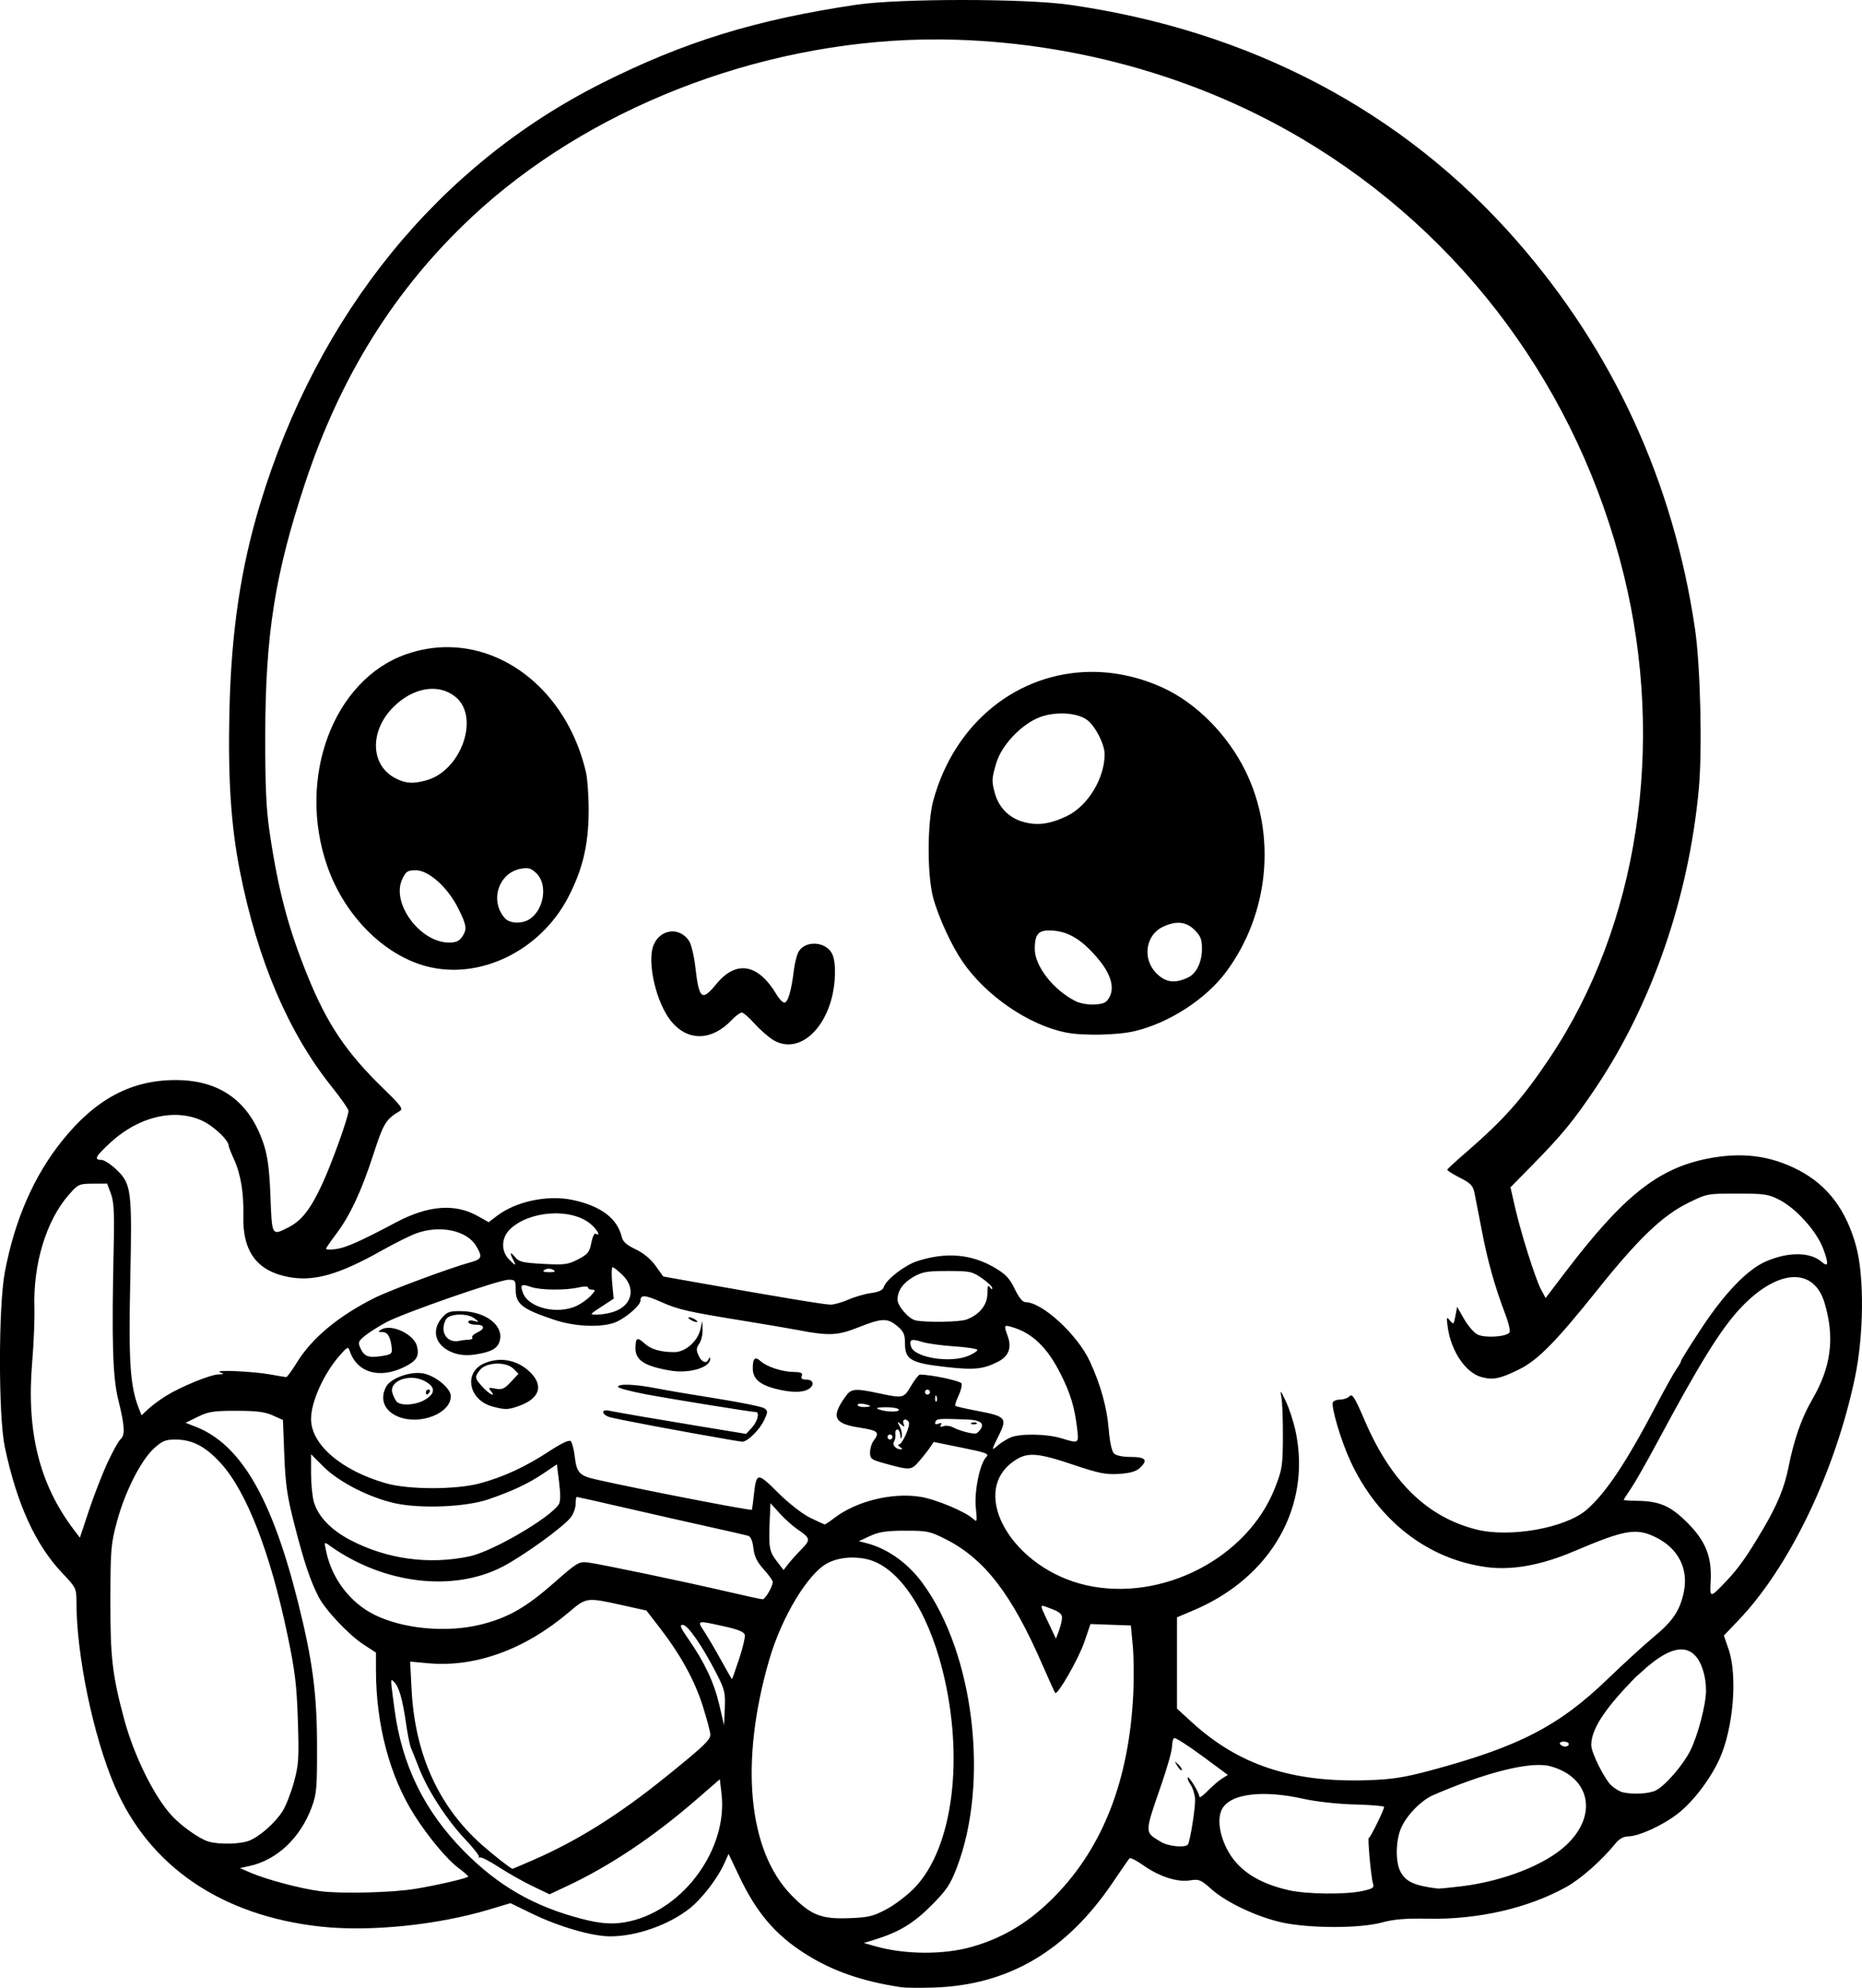 <?xml version="1.0" encoding="UTF-8" standalone="no"?>
<!-- Created with Inkscape (http://www.inkscape.org/) -->

<svg
   width="197.417mm"
   height="210.661mm"
   viewBox="0 0 197.417 210.661"
   version="1.1"
   id="svg1"
   xml:space="preserve"
   xmlns="http://www.w3.org/2000/svg"
   xmlns:svg="http://www.w3.org/2000/svg"><defs
     id="defs1" /><g
     id="layer1"
     transform="translate(-602.151,147.477)"><path
       id="path314"
       style="fill:#000000"
       d="m 704.17,-147.477 c -4.494,-8.1e-4 -8.965,0.167 -11.228,0.503 -10.663,1.584 -18.219,3.911 -26.974,8.308 -17.34,8.709 -30.134,24.453 -36.237,44.593 -2.066,6.819 -3.064,13.556 -3.256,21.979 -0.163,7.178 0.166,12.163 1.122,16.988 1.866,9.412 5.123,17.053 9.715,22.787 0.982,1.227 1.786,2.381 1.786,2.564 0,0.664 -1.817,5.708 -2.837,7.876 -1.227,2.608 -2.143,3.769 -3.536,4.48 -1.761,0.898 -1.741,0.932 -1.898,-3.253 -0.102,-2.726 -0.288,-4.229 -0.67,-5.424 -1.472,-4.602 -4.599,-6.926 -9.334,-6.939 -4.734,-0.013 -8.516,1.997 -12.072,6.417 -3.006,3.736 -5.045,8.408 -6.089,13.95 -0.685,3.638 -0.686,15.272 -0.001,18.521 1.267,6.011 3.25,10.366 6.075,13.339 1.484,1.563 1.521,1.638 1.521,3.099 0,5.619 1.771,14.153 4.039,19.462 3.644,8.532 11.334,13.78 21.874,14.928 5.172,0.564 12.3,-0.156 17.799,-1.797 l 2.305,-0.688 2.252,1.095 c 2.864,1.393 6.397,2.421 8.326,2.421 2.788,0 6.216,-1.21 8.448,-2.98 1.264,-1.003 2.922,-3.152 3.612,-4.681 l 0.486,-1.077 1.12,2.357 c 1.832,3.855 3.801,6.177 6.94,8.186 2.887,1.847 6.062,2.959 10.245,3.587 0.437,0.066 1.984,0.081 3.44,0.035 7.907,-0.253 14.061,-3.859 18.974,-11.116 0.886,-1.31 1.687,-2.468 1.778,-2.575 0.091,-0.106 0.743,0.216 1.446,0.717 1.698,1.207 3.618,1.832 4.966,1.617 0.965,-0.154 1.154,-0.077 2.29,0.935 1.61,1.435 4.925,2.983 7.588,3.546 2.92,0.616 8.163,0.61 10.451,-0.013 1.282,-0.349 2.53,-0.452 4.905,-0.407 5.32,0.101 10.605,-1.109 14.663,-3.357 1.564,-0.867 3.759,-2.807 5.238,-4.63 0.381,-0.47 0.849,-0.73 1.32,-0.734 1.138,-0.01 3.641,-1.151 5.256,-2.397 1.634,-1.26 3.471,-3.668 4.45,-5.832 1.462,-3.229 1.921,-8.808 0.955,-11.607 l -0.501,-1.453 1.523,-1.59 c 5.438,-5.677 10.281,-15.756 12.377,-25.761 0.941,-4.492 0.998,-10.668 0.128,-13.882 -1.036,-3.825 -2.998,-6.446 -6.021,-8.044 -3.043,-1.608 -6.137,-1.999 -9.842,-1.243 -5.212,1.064 -8.881,4.006 -14.975,12.009 l -2.088,2.741 -0.486,-0.902 c -0.594,-1.102 -2.135,-5.981 -2.772,-8.776 l -0.468,-2.052 2.277,-2.314 c 3.173,-3.224 4.437,-4.764 6.785,-8.267 5.942,-8.865 9.835,-20.149 10.902,-31.599 0.387,-4.155 0.175,-13.118 -0.404,-17.032 -2.305,-15.597 -8.695,-29.473 -18.961,-41.172 -12.01,-13.686 -28.16,-22.19 -47.362,-24.94 -2.354,-0.337 -6.87,-0.506 -11.364,-0.506 z m -4.044,4.189 c 1.179,-0.021 2.357,-0.013 3.532,0.026 13.018,0.434 25.778,4.105 36.593,10.527 17.082,10.143 29.255,26.64 34.055,46.15 4.451,18.092 1.535,37.182 -7.818,51.182 -2.912,4.359 -4.891,6.589 -8.987,10.129 -1.019,0.88 -1.875,1.67 -1.903,1.755 -0.028,0.085 0.566,0.466 1.32,0.846 1.136,0.573 1.403,0.845 1.558,1.587 0.103,0.493 0.448,2.265 0.767,3.938 0.625,3.28 1.367,5.943 2.469,8.845 0.432,1.137 0.602,1.926 0.449,2.08 -0.443,0.443 -2.659,0.55 -3.381,0.164 -0.371,-0.199 -1.004,-0.938 -1.407,-1.642 l -0.732,-1.282 -0.182,0.972 c -0.171,0.913 -0.206,0.942 -0.58,0.482 -0.364,-0.448 -0.384,-0.389 -0.236,0.689 0.352,2.562 1.9,4.851 3.587,5.305 1.232,0.332 2.006,0.17 4.036,-0.843 1.955,-0.976 3.878,-2.936 8.284,-8.444 4.313,-5.391 6.85,-7.82 9.574,-9.167 1.99,-0.984 2.047,-0.995 5.201,-0.995 2.873,0 3.317,0.065 4.474,0.656 1.787,0.913 3.963,3.338 4.656,5.19 0.604,1.615 0.551,2.013 -0.184,1.377 -1.223,-1.057 -3.567,-1.06 -5.948,-0.007 -1.921,0.85 -4.309,3.327 -6.716,6.967 -1.221,1.847 -2.22,3.441 -2.22,3.542 0,0.101 -0.224,0.5 -0.498,0.886 -0.274,0.386 -1.247,2.132 -2.163,3.878 -3.168,6.04 -5.35,9.303 -7.385,11.044 -2.244,1.921 -8.134,2.962 -11.674,2.064 -5.222,-1.325 -9.051,-5.07 -11.835,-11.572 -1.025,-2.394 -1.309,-2.852 -1.584,-2.557 -0.184,0.197 -0.621,0.359 -0.97,0.359 -0.349,0 -0.709,0.119 -0.799,0.265 -0.247,0.4 0.83,4.058 1.836,6.236 2.914,6.308 8.184,10.416 14.438,11.258 2.689,0.362 5.799,-0.199 9.258,-1.669 5.393,-2.292 6.6,-2.505 8.636,-1.52 2.422,1.172 3.545,3.335 3.028,5.828 -0.406,1.958 -1.167,3.092 -3.197,4.766 -0.946,0.78 -3.161,2.804 -4.922,4.499 -5.15,4.957 -9.418,7.153 -18.759,9.652 -2.772,0.741 -4.056,0.941 -6.615,1.027 -8.05,0.27 -13.715,-1.604 -18.719,-6.191 l -1.521,-1.395 V 28.762 23.924 l 1.785,-0.758 c 8.198,-3.478 12.476,-10.997 10.788,-18.963 -0.21,-0.991 -0.676,-2.419 -1.035,-3.175 -0.574,-1.209 -0.631,-1.263 -0.473,-0.448 0.099,0.509 0.172,2.414 0.162,4.233 -0.016,3.071 -0.078,3.46 -0.859,5.437 -2.926,7.41 -11.974,12.066 -19.973,10.276 -7.757,-1.735 -12.487,-9.684 -7.788,-13.088 1.455,-1.054 2.474,-1.004 6.373,0.308 2.71,0.912 3.472,1.066 4.853,0.981 1.117,-0.069 1.812,-0.258 2.183,-0.594 0.949,-0.859 0.693,-1.205 -0.892,-1.205 -0.886,0 -1.579,-0.143 -1.811,-0.375 -0.223,-0.223 -0.442,-1.213 -0.541,-2.447 -0.192,-2.401 -0.845,-4.771 -2.009,-7.299 -1.304,-2.832 -5.05,-6.28 -6.826,-6.284 -0.31,-6.169e-4 -0.701,-0.479 -1.135,-1.389 -0.526,-1.103 -0.953,-1.562 -2.086,-2.237 -2.477,-1.475 -5.205,-1.714 -8.262,-0.721 -1.32,0.429 -3.285,1.948 -3.534,2.732 -0.108,0.341 -0.515,0.536 -1.362,0.652 -0.664,0.091 -1.749,0.405 -2.409,0.697 -0.66,0.292 -1.512,0.53 -1.894,0.528 -0.631,-0.002 -5.323,-0.782 -14.368,-2.386 l -3.355,-0.595 -0.815,-1.135 c -0.519,-0.723 -1.289,-1.359 -2.119,-1.749 -0.927,-0.437 -1.349,-0.808 -1.461,-1.286 -0.468,-1.995 -2.246,-3.329 -5.268,-3.953 -2.623,-0.542 -5.963,0.167 -7.96,1.69 l -0.886,0.676 -1.192,-0.666 c -2.401,-1.342 -5.237,-1.115 -8.646,0.692 -3.803,2.016 -5.3,2.681 -6.351,2.822 -0.582,0.078 -1.058,0.069 -1.058,-0.02 0,-0.089 0.476,-0.789 1.058,-1.556 1.476,-1.945 2.688,-4.534 3.965,-8.465 1.073,-3.304 1.318,-3.706 2.785,-4.578 0.396,-0.235 0.169,-0.55 -1.717,-2.381 -3.943,-3.828 -5.958,-6.819 -8.036,-11.928 -2.065,-5.078 -3.142,-9.154 -4.046,-15.317 -0.357,-2.431 -0.463,-4.819 -0.454,-10.186 0.019,-10.725 1.018,-17.055 4.219,-26.723 3.764,-11.367 9.527,-20.578 17.629,-28.171 12.289,-11.517 30.313,-18.543 48.004,-18.86 z m -50.335,64.396 c -1.519,-0.026 -3.068,0.217 -4.603,0.759 -7.718,2.723 -11.58,13.11 -8.343,22.439 1.804,5.197 5.942,9.392 10.466,10.608 5.663,1.522 12.118,-1.602 15.082,-7.299 1.528,-2.936 2.151,-5.541 2.17,-9.079 0.009,-1.601 -0.125,-3.506 -0.298,-4.233 -1.873,-7.904 -7.892,-13.081 -14.474,-13.195 z m 67.983,2.62 c -7.573,0.067 -14.364,5.21 -16.669,13.618 -0.652,2.378 -0.66,7.931 -0.015,10.319 0.554,2.05 1.949,5.078 3.126,6.789 2.483,3.609 7.004,6.703 10.951,7.493 1.781,0.357 5.463,0.284 7.276,-0.143 3.646,-0.859 7.557,-3.389 9.704,-6.278 4.563,-6.141 5.375,-14.521 2.06,-21.28 -1.89,-3.854 -5.215,-7.213 -8.737,-8.825 -2.561,-1.173 -5.172,-1.715 -7.697,-1.692 z m -69.463,1.806 c 0.797,0.058 1.543,0.348 2.17,0.875 2.558,2.153 0.562,7.785 -3.121,8.808 -1.396,0.388 -2.173,0.343 -3.228,-0.187 -2.86,-1.437 -2.824,-5.35 0.073,-7.901 1.305,-1.149 2.777,-1.693 4.106,-1.595 z m 66.68,2.603 c 0.954,0.036 1.841,0.263 2.4,0.669 0.876,0.637 1.878,2.586 1.878,3.652 0,2.562 -1.802,5.503 -4.017,6.559 -1.837,0.875 -3.231,1.04 -4.758,0.563 -1.417,-0.443 -2.452,-1.52 -2.855,-2.97 -0.361,-1.301 -0.35,-1.567 0.143,-3.224 0.542,-1.826 2.513,-3.958 4.413,-4.776 0.823,-0.354 1.843,-0.508 2.797,-0.472 z m -57.56,16.442 c 0.779,-0.126 1.063,-0.034 1.625,0.528 1.166,1.166 0.79,3.747 -0.699,4.79 -0.785,0.55 -2.141,0.525 -2.661,-0.05 -1.677,-1.853 -0.682,-4.875 1.735,-5.267 z m -11.186,0.175 c 1.363,0 3.372,1.803 4.481,4.021 0.922,1.844 0.973,2.241 0.397,3.063 -0.302,0.432 -0.672,0.585 -1.389,0.577 -3.075,-0.033 -6.132,-4.199 -4.934,-6.724 0.394,-0.831 0.56,-0.938 1.445,-0.938 z m 81.075,5.573 c 0.554,0.056 1.045,0.308 1.494,0.757 0.634,0.634 0.774,0.996 0.774,2.01 0,1.362 -0.585,2.586 -1.434,3 -1.436,0.701 -2.453,0.56 -3.446,-0.476 -1.463,-1.527 -1.085,-4.008 0.741,-4.875 0.701,-0.333 1.317,-0.472 1.871,-0.416 z m -14.394,0.831 c 0.273,-0.042 0.61,-0.037 1.023,0.003 1.65,0.159 3.078,1.091 4.712,3.078 1.287,1.564 1.675,2.969 1.102,3.994 -0.306,0.547 -0.604,0.689 -1.561,0.743 -0.666,0.038 -1.535,-0.111 -1.993,-0.34 -2.365,-1.186 -4.349,-3.717 -4.349,-5.548 0,-1.262 0.246,-1.803 1.065,-1.929 z m -39.699,0.086 c -0.726,0.079 -1.416,0.56 -1.771,1.41 -0.76,1.818 0.291,6.277 1.931,8.193 1.754,2.049 4.248,1.972 6.311,-0.196 0.427,-0.449 0.919,-0.816 1.093,-0.816 0.174,0 0.767,0.506 1.317,1.124 0.55,0.618 1.427,1.398 1.949,1.733 2.334,1.498 5.151,-0.404 6.222,-4.198 0.487,-1.726 0.54,-3.919 0.117,-4.847 -0.601,-1.319 -2.763,-1.519 -3.537,-0.329 -0.201,0.31 -0.444,1.218 -0.539,2.018 -0.258,2.16 -0.63,3.44 -1.001,3.44 -0.181,0 -0.547,-0.368 -0.813,-0.818 -1.957,-3.312 -4.292,-3.73 -6.408,-1.147 -1.534,1.872 -1.832,1.626 -2.229,-1.841 -0.131,-1.147 -0.427,-2.373 -0.657,-2.724 -0.497,-0.758 -1.258,-1.082 -1.983,-1.004 z m -51.981,19.455 c 0.809,0.059 1.588,0.25 2.309,0.58 1.254,0.574 2.845,2.075 2.845,2.684 0,0.103 0.242,0.717 0.536,1.365 0.745,1.636 1.071,3.588 1.014,6.07 -0.086,3.739 1.424,5.797 4.73,6.447 2.7,0.531 5.341,-0.208 9.909,-2.772 1.411,-0.792 3.078,-1.623 3.705,-1.847 2.518,-0.901 5.33,-0.312 6.329,1.326 0.718,1.177 0.631,1.419 -0.625,1.758 -2.057,0.554 -8.51,2.949 -10.12,3.756 -3.856,1.932 -6.644,4.251 -8.258,6.865 -0.52,0.843 -1.026,1.532 -1.124,1.532 -0.098,0 -0.831,-0.121 -1.629,-0.268 -1.825,-0.337 -6.113,-0.532 -5.393,-0.245 0.471,0.188 0.453,0.213 -0.162,0.23 -0.866,0.023 -3.979,1.295 -5.539,2.262 -0.648,0.402 -1.501,1.032 -1.897,1.4 l -0.718,0.671 -0.3,-0.768 c -0.912,-2.339 -1.081,-4.868 -0.899,-13.468 0.206,-9.712 0.134,-10.281 -1.504,-11.84 -0.573,-0.546 -1.275,-0.992 -1.56,-0.992 -0.826,0 -0.62,-0.383 1.004,-1.869 2.225,-2.036 4.92,-3.054 7.347,-2.878 z m -7.738,7.26 0.399,1.058 c 0.312,0.826 0.378,1.986 0.306,5.292 -0.231,10.509 -0.123,14.154 0.492,16.623 0.671,2.69 0.727,3.697 0.229,4.11 -0.194,0.161 -0.804,1.253 -1.354,2.426 -0.55,1.173 -1.442,3.457 -1.981,5.075 l -0.98,2.942 -0.682,-0.904 C 606.317,9.786 604.942,4.231 605.562,-3.097 c 0.167,-1.979 0.274,-4.576 0.237,-5.771 -0.145,-4.649 1.251,-9.246 3.636,-11.974 0.997,-1.14 1.088,-1.183 2.553,-1.191 z m 47.002,3.168 c 1.622,-0.104 3.24,0.252 4.257,1.108 0.719,0.605 1.136,1.392 0.543,1.026 -0.136,-0.084 -0.346,0.355 -0.465,0.977 -0.19,0.987 -0.368,1.208 -1.406,1.747 -1.072,0.557 -1.433,0.604 -3.698,0.481 -2.165,-0.118 -2.574,-0.215 -2.977,-0.712 -0.518,-0.64 -0.613,-0.494 -0.192,0.294 0.363,0.677 0.209,0.646 -0.492,-0.1 -0.837,-0.891 -0.77,-2.277 0.152,-3.161 1.031,-0.988 2.657,-1.553 4.278,-1.658 z m 6.595,5.696 c 0.112,0 0.584,0.371 1.049,0.825 1.465,1.432 1.006,3.257 -0.981,3.908 h -5.2e-4 c -0.495,0.162 -1.269,0.293 -1.72,0.291 -0.82,-0.003 -0.82,-0.003 0.47,-0.846 l 1.29,-0.844 -0.156,-1.667 c -0.086,-0.917 -0.064,-1.667 0.049,-1.667 z m -6.653,0.158 c 0.132,0.018 0.265,0.062 0.367,0.127 0.271,0.172 0.175,0.237 -0.354,0.24 -0.79,0.004 -0.933,-0.125 -0.373,-0.34 0.098,-0.037 0.228,-0.045 0.36,-0.027 z m 42.17,0.239 c 2.364,0 2.61,0.051 3.638,0.763 0.607,0.42 1.101,0.896 1.099,1.058 -0.002,0.162 -0.119,0.116 -0.26,-0.102 -0.189,-0.292 -0.257,-0.114 -0.26,0.678 -0.005,1.192 -0.837,2.228 -2.204,2.745 -0.715,0.27 -4.18,0.331 -5.398,0.096 -0.716,-0.139 -1.927,-1.523 -1.927,-2.203 0,-0.94 0.586,-1.779 1.681,-2.406 0.946,-0.542 1.448,-0.628 3.632,-0.628 z m 89.579,0.654 c 1.588,-0.089 2.83,0.816 3.4,2.734 1.097,3.695 0.704,6.769 -1.309,10.231 -1.132,1.947 -1.923,4.201 -2.517,7.178 -0.431,2.157 -1.188,3.995 -2.705,6.564 -1.683,2.851 -2.567,4.105 -3.84,5.45 -1.777,1.878 -1.811,1.88 -1.71,0.121 0.15,-2.611 -0.513,-4.302 -2.443,-6.232 -1.816,-1.816 -2.961,-2.314 -5.384,-2.343 -0.764,-0.009 -1.389,-0.054 -1.389,-0.101 -4.3e-4,-0.047 0.342,-0.582 0.76,-1.191 0.418,-0.608 1.653,-2.773 2.744,-4.81 4.542,-8.482 6.823,-12.158 8.922,-14.373 1.951,-2.058 3.885,-3.141 5.473,-3.229 z m -136.114,0.272 c 0.685,0 0.74,0.077 0.74,1.039 0,1.541 0.669,2.065 4.101,3.212 2.354,0.786 5.377,0.848 6.747,0.137 1.136,-0.589 2.381,-1.726 2.381,-2.174 0,-0.643 0.486,-0.614 2.153,0.126 1.879,0.834 2.755,1.035 8.827,2.021 2.328,0.378 4.888,0.814 5.689,0.968 3.299,0.636 4.227,0.596 6.423,-0.278 2.503,-0.997 3.093,-1.016 4.14,-0.134 0.679,0.571 0.814,0.876 0.814,1.833 0,1.709 0.616,2.072 4.204,2.482 3.112,0.355 4.062,0.265 5.648,-0.537 1.148,-0.581 1.488,-1.482 1.035,-2.735 -0.418,-1.155 -0.402,-1.19 0.44,-0.948 2.162,0.62 3.754,2.15 5.177,4.977 1.029,2.043 1.472,3.493 1.736,5.687 0.207,1.713 0.227,1.7 -1.679,1.121 -1.561,-0.473 -4.347,-0.515 -5.37,-0.079 -0.407,0.173 -1.024,0.56 -1.371,0.86 -0.696,0.601 -0.692,0.571 0.211,-1.26 0.811,-1.646 0.602,-1.862 -2.339,-2.414 -1.227,-0.23 -2.284,-0.472 -2.35,-0.538 -0.066,-0.066 0.084,-0.549 0.333,-1.073 0.249,-0.525 0.393,-1.108 0.321,-1.297 -0.105,-0.275 -3.229,-0.943 -4.408,-0.943 -0.133,0 -0.557,0.536 -0.941,1.191 -0.779,1.328 -0.827,1.34 -3.426,0.789 -2.569,-0.544 -2.925,-0.507 -3.547,0.367 -1.536,2.157 -1.217,2.851 1.505,3.272 1.966,0.304 2.173,0.494 1.505,1.377 -0.214,0.282 -0.389,0.845 -0.389,1.25 0,0.662 0.139,0.775 1.389,1.122 2.878,0.8 2.959,0.796 3.798,-0.166 0.421,-0.483 0.944,-1.145 1.163,-1.47 l 0.397,-0.592 2.98,0.604 c 2.628,0.532 2.934,0.65 2.591,0.995 -0.676,0.678 -1.285,3.653 -1.104,5.389 0.155,1.486 0.139,1.545 -0.304,1.144 -0.85,-0.769 -3.938,-2.056 -5.563,-2.317 -2.991,-0.482 -6.787,0.451 -9.138,2.244 -0.489,0.373 -0.943,0.678 -1.01,0.678 -0.067,0 -0.77,-0.32 -1.562,-0.711 -0.833,-0.41 -2.269,-1.533 -3.402,-2.659 -2.181,-2.167 -2.282,-2.159 -2.546,0.192 -0.09,0.802 -0.184,1.533 -0.209,1.626 -0.038,0.14 -11.79,-2.141 -16.52,-3.207 -1.773,-0.4 -2.063,-0.708 -2.265,-2.411 -0.09,-0.764 -0.282,-1.506 -0.425,-1.649 -0.17,-0.17 -0.972,0.208 -2.322,1.092 -2.493,1.634 -4.873,2.73 -7.354,3.386 -2.551,0.675 -7.539,0.667 -9.922,-0.016 -4.731,-1.355 -7.938,-4.108 -7.938,-6.817 0,-1.808 1.336,-4.778 3.015,-6.703 0.826,-0.947 0.925,-0.994 1.083,-0.514 0.76,2.316 3.173,3.015 5.828,1.689 1.277,-0.637 1.568,-1.131 1.3,-2.199 -0.313,-1.248 -2.698,-2.373 -3.741,-1.766 -0.434,0.253 -0.428,0.276 0.091,0.283 0.566,0.008 0.878,0.573 0.987,1.786 0.045,0.501 -0.114,0.613 -1.077,0.757 -1.404,0.211 -1.849,0.047 -2.246,-0.825 -0.282,-0.619 -0.237,-0.747 0.465,-1.318 0.428,-0.348 1.439,-0.99 2.246,-1.426 1.823,-0.985 11.997,-4.522 13.005,-4.522 z m 1.739,0.587 c 0.153,0.026 0.356,0.086 0.614,0.176 1.002,0.349 3.669,0.377 5.067,0.052 0.579,-0.134 0.992,-0.132 0.992,0.006 0,0.13 0.199,0.237 0.443,0.237 0.369,0 0.342,0.107 -0.164,0.646 -0.334,0.356 -0.998,0.832 -1.475,1.058 -2.026,0.961 -5.095,0.236 -5.696,-1.345 -0.257,-0.676 -0.24,-0.909 0.22,-0.831 z m -6.776,2.742 c -1.232,-0.019 -1.493,0.072 -2.051,0.72 -1.209,1.404 -0.631,3.064 1.295,3.724 0.677,0.232 1.431,0.278 2.298,0.141 1.706,-0.27 2.34,-0.639 2.553,-1.488 0.402,-1.604 -1.52,-3.058 -4.095,-3.097 z m -0.253,0.366 c 0.624,-0.021 1.3,0.115 1.68,0.419 0.499,0.399 0.497,0.406 -0.082,0.247 -0.348,-0.096 -0.595,-0.047 -0.595,0.118 0,0.155 0.357,0.283 0.794,0.283 0.962,0 1.034,0.431 0.141,0.838 -0.359,0.164 -0.59,0.399 -0.514,0.523 0.077,0.124 -0.076,0.228 -0.339,0.23 -0.263,0.002 -0.717,0.056 -1.008,0.12 -1.343,0.298 -2.144,-0.954 -1.446,-2.258 0.172,-0.322 0.745,-0.5 1.369,-0.52 z m 24.419,0.281 c -0.146,0 -0.086,0.116 0.132,0.257 0.218,0.141 0.516,0.256 0.661,0.256 0.146,0 0.086,-0.115 -0.132,-0.256 -0.218,-0.141 -0.516,-0.257 -0.661,-0.257 z m 1.401,0.389 -0.217,0.922 c -0.294,1.249 -1.601,2.385 -2.743,2.385 -1.481,0 -2.501,-0.298 -3.184,-0.931 -0.763,-0.707 -0.946,-0.604 -0.946,0.536 0,1.262 0.984,1.888 3.704,2.353 2.013,0.344 4.28,-0.341 4.213,-1.272 -0.012,-0.167 -0.077,-0.15 -0.155,0.041 -0.22,0.546 -0.73,0.371 -1.073,-0.367 -0.263,-0.565 -0.25,-0.796 0.066,-1.247 0.213,-0.305 0.376,-0.974 0.361,-1.487 z m 22.588,2.038 c 0.178,0.028 0.404,0.088 0.683,0.178 0.546,0.176 2.094,0.392 3.44,0.48 1.346,0.088 2.447,0.26 2.447,0.382 0,0.122 -0.431,0.402 -0.959,0.623 -1.914,0.8 -5.699,0.194 -6.068,-0.971 -0.18,-0.567 -0.077,-0.775 0.457,-0.692 z m -16.796,1.966 c -0.313,-0.11 -0.446,0.218 -0.446,1.026 0,1.065 0.687,1.699 2.315,2.137 1.564,0.421 2.856,0.458 3.523,0.1 0.736,-0.394 0.647,-1.049 -0.142,-1.049 -0.472,0 -0.611,-0.11 -0.501,-0.397 0.119,-0.309 -0.072,-0.4 -0.868,-0.409 -1.198,-0.014 -2.846,-0.556 -3.507,-1.154 -0.146,-0.132 -0.27,-0.218 -0.375,-0.254 z m -27.547,0.14 c -0.446,0.04 -0.893,0.15 -1.329,0.332 -2.269,0.948 -1.721,3.917 0.849,4.6 1.346,0.357 1.627,0.351 2.794,-0.066 2.107,-0.752 2.61,-2.042 1.333,-3.419 -0.982,-1.059 -2.309,-1.567 -3.647,-1.447 z m -0.083,0.383 c 0.703,-0.023 1.42,0.151 1.801,0.533 l 0.541,0.542 -0.812,0.87 c -0.688,0.737 -0.938,0.845 -1.635,0.705 -0.709,-0.142 -0.777,-0.11 -0.493,0.233 0.616,0.743 -0.129,0.39 -0.86,-0.407 -0.856,-0.933 -0.876,-1.072 -0.263,-1.828 0.328,-0.405 1.017,-0.624 1.72,-0.647 z m -7.846,1.02 c -1.356,-0.203 -3.371,0.543 -3.842,1.423 -0.709,1.324 -0.19,2.59 1.305,3.186 2.301,0.918 5.551,-0.358 5.551,-2.18 0,-0.854 -1.713,-2.234 -3.015,-2.429 z m -1.006,0.487 c 0.427,0.023 0.864,0.131 1.26,0.344 1.144,0.616 1.161,1.282 0.049,1.96 -0.967,0.589 -2.643,0.697 -3.044,0.196 -0.146,-0.182 -0.343,-0.587 -0.438,-0.899 -0.296,-0.966 0.893,-1.669 2.174,-1.601 z m 22.927,0.729 c -0.727,-0.027 -1.179,0.045 -1.179,0.221 0,0.13 1.339,0.487 2.977,0.795 2.744,0.515 11.184,1.877 11.642,1.879 0.425,0.001 0.168,1.015 -0.419,1.648 l -0.618,0.666 -4.608,-0.757 c -4.615,-0.758 -8.849,-1.484 -9.966,-1.71 -0.785,-0.158 -0.768,0.366 0.021,0.666 0.48,0.182 7.509,1.508 13.142,2.477 0.364,0.063 0.801,0.13 0.972,0.15 0.519,0.06 1.847,-1.222 2.337,-2.255 0.418,-0.882 0.423,-1.003 0.046,-1.278 -0.229,-0.167 -2.477,-0.63 -4.995,-1.027 -2.518,-0.398 -5.455,-0.895 -6.525,-1.106 -1.099,-0.216 -2.101,-0.341 -2.828,-0.368 z m -21.272,0.514 c -0.154,0 -0.28,0.119 -0.28,0.265 0,0.146 0.053,0.265 0.117,0.265 0.064,0 0.19,-0.119 0.28,-0.265 0.09,-0.146 0.037,-0.265 -0.117,-0.265 z m 52.901,0 c 0.146,0 0.265,0.119 0.265,0.265 0,0.146 -0.119,0.265 -0.265,0.265 -0.146,0 -0.265,-0.119 -0.265,-0.265 0,-0.146 0.119,-0.265 0.265,-0.265 z m 0.868,0.629 c 0.028,-0.028 0.065,0.01 0.107,0.115 0.076,0.191 0.067,0.419 -0.021,0.507 -0.088,0.088 -0.151,-0.068 -0.139,-0.347 0.006,-0.154 0.025,-0.247 0.053,-0.275 z M 693.269,1.287 c 0.12,-0.018 0.285,-0.013 0.467,0.022 0.364,0.07 0.661,0.172 0.661,0.228 0,0.056 -0.298,0.102 -0.661,0.102 -0.364,0 -0.661,-0.103 -0.661,-0.228 0,-0.063 0.074,-0.106 0.194,-0.124 z m 2.767,0.371 c 0.683,-0.01 1.313,0.097 1.4,0.238 0.186,0.301 -1.335,0.29 -2.115,-0.014 -0.373,-0.145 -0.163,-0.211 0.715,-0.224 z m -68.836,0.378 c 2.137,0 3.037,0.113 3.867,0.487 l 1.082,0.487 0.146,3.746 c 0.122,3.13 0.303,4.356 1.1,7.451 0.996,3.87 1.647,5.809 2.525,7.532 0.717,1.405 3.225,4.063 4.794,5.079 l 1.296,0.839 0.002,1.874 c 0.006,5.783 1.458,11.25 4.081,15.368 1.474,2.314 3.465,4.701 4.655,5.581 0.572,0.423 1.042,0.833 1.045,0.911 0.007,0.163 -3.342,0.94 -5.682,1.318 -2.418,0.391 -7.699,0.522 -9.922,0.248 -2.104,-0.26 -5.78,-1.234 -7.541,-1.997 l -1.058,-0.459 0.996,-0.218 c 2.924,-0.64 5.378,-2.945 6.602,-6.203 0.533,-1.418 0.586,-2.028 0.576,-6.589 -0.012,-5.509 -0.471,-8.98 -1.995,-15.081 C 630.983,11.252 627.669,5.576 622.857,3.708 l -1.028,-0.399 1.293,-0.637 c 1.118,-0.55 1.671,-0.636 4.078,-0.636 z m 74.726,0.875 c 0.455,-0.034 1.276,-0.009 2.803,0.049 1.294,0.049 1.788,0.386 1.424,0.97 -0.156,0.25 -0.394,0.479 -0.529,0.508 -0.37,0.08 -1.757,-0.286 -2.409,-0.637 -0.317,-0.17 -0.783,-0.23 -1.036,-0.133 -0.311,0.119 -0.398,0.077 -0.27,-0.13 0.127,-0.206 0.042,-0.25 -0.257,-0.135 -0.307,0.118 -0.409,0.058 -0.326,-0.191 0.059,-0.175 0.146,-0.268 0.6,-0.301 z m -3.872,0.06 c 0.127,-0.038 0.31,0.037 0.446,0.258 0.214,0.346 -0.678,2.376 -1.045,2.382 -0.154,0.002 -0.101,0.12 0.117,0.261 0.218,0.141 0.278,0.256 0.132,0.256 -0.559,0 -0.992,-0.464 -0.768,-0.822 0.124,-0.198 0.191,-0.569 0.149,-0.823 -0.042,-0.255 0.051,-0.463 0.205,-0.463 0.155,0 0.295,0.268 0.312,0.595 0.022,0.426 0.065,0.467 0.149,0.146 0.065,-0.247 -0.028,-0.723 -0.207,-1.058 -0.297,-0.556 -0.286,-0.577 0.122,-0.241 0.39,0.321 0.425,0.313 0.28,-0.066 -0.09,-0.234 -0.02,-0.386 0.107,-0.424 z m 7.142,0.338 c -0.211,0.084 -0.149,0.147 0.16,0.16 0.279,0.011 0.435,-0.051 0.347,-0.139 -0.088,-0.088 -0.316,-0.097 -0.507,-0.021 z m -8.682,1.239 c 0.146,0 0.265,0.119 0.265,0.265 0,0.146 -0.119,0.265 -0.265,0.265 -0.146,0 -0.265,-0.119 -0.265,-0.265 0,-0.146 0.119,-0.265 0.265,-0.265 z M 620.778,5.084 c 1.778,0.008 3.16,0.732 4.781,2.506 2.728,2.985 5.245,9.46 7.072,18.195 0.801,3.829 0.978,5.282 1.1,9.059 0.131,4.048 0.089,4.704 -0.419,6.555 -0.31,1.132 -0.848,2.506 -1.194,3.054 -0.782,1.239 -2.36,2.644 -3.508,3.124 -0.941,0.393 -3.235,0.448 -4.369,0.105 -0.932,-0.282 -2.799,-1.593 -3.833,-2.693 -1.876,-1.995 -4.049,-6.378 -5.095,-10.277 -1.256,-4.681 -1.468,-6.506 -1.458,-12.568 0.009,-5.435 0.055,-5.992 0.703,-8.394 0.849,-3.149 2.545,-6.487 3.929,-7.738 0.881,-0.796 1.219,-0.933 2.289,-0.928 z m 14.353,1.556 1.322,1.322 c 1.639,1.639 4.954,3.321 7.673,3.893 2.716,0.571 7.425,0.37 9.75,-0.418 2.511,-0.85 4.31,-1.694 5.894,-2.765 l 1.422,-0.96 0.239,1.895 c 0.154,1.216 0.146,2.047 -0.022,2.32 -0.874,1.422 -7.03,5.017 -9.478,5.535 -4.305,0.911 -8.766,0.299 -12.647,-1.733 -2.025,-1.06 -3.392,-2.481 -3.847,-4 -0.169,-0.564 -0.307,-1.939 -0.307,-3.057 z m 28.172,4.523 c 0.07,0 2.421,0.529 5.226,1.176 2.804,0.647 6.766,1.544 8.803,1.994 2.037,0.449 3.897,0.876 4.134,0.947 0.283,0.086 0.475,0.534 0.563,1.312 0.099,0.874 0.382,1.457 1.092,2.243 0.527,0.584 0.959,1.186 0.959,1.338 0,0.478 -0.795,1.839 -1.074,1.839 -0.147,0 -1.781,-0.354 -3.631,-0.787 -4.505,-1.053 -13.708,-2.977 -14.925,-3.12 -0.911,-0.107 -1.15,0.037 -3.536,2.14 -2.971,2.617 -4.838,3.691 -7.683,4.419 -3.675,0.94 -8.416,0.5 -11.485,-1.065 -2.481,-1.266 -4.38,-3.762 -4.992,-6.564 -0.248,-1.135 -0.247,-1.138 0.321,-0.731 5.69,4.08 13.077,4.987 18.357,2.255 2.175,-1.125 6.414,-4.184 7.222,-5.211 0.289,-0.367 0.525,-1.009 0.525,-1.426 0,-0.417 0.057,-0.758 0.127,-0.758 z m 20.534,0.661 0.981,1.081 c 0.539,0.595 1.398,1.363 1.907,1.707 1.362,0.92 1.393,1.09 0.393,2.106 -0.501,0.509 -1.132,1.212 -1.401,1.562 l -0.49,0.636 -0.75,-0.984 c -0.779,-1.021 -0.843,-1.43 -0.708,-4.521 z m 14.265,2.921 c 2.343,-0.008 2.635,0.052 4.303,0.893 4.12,2.079 6.999,5.808 10.245,13.267 0.701,1.611 1.322,2.976 1.379,3.033 0.256,0.256 2.474,-3.618 3.074,-5.366 l 0.665,-1.937 2.14,0.076 2.14,0.076 0.201,2.117 c 0.111,1.164 0.134,3.486 0.053,5.159 -0.442,9.07 -3.185,16.16 -8.271,21.375 -2.66,2.729 -5.405,4.413 -8.782,5.39 -3.015,0.872 -7.142,0.852 -10.32,-0.052 l -1.191,-0.338 1.058,-0.325 c 2.641,-0.81 4.18,-1.728 6.071,-3.626 1.637,-1.641 2.033,-2.228 2.728,-4.037 3.474,-9.044 1.813,-22.781 -3.646,-30.171 -1.579,-2.138 -3.698,-3.642 -5.947,-4.221 l -0.794,-0.205 1.191,-0.551 c 0.936,-0.433 1.728,-0.553 3.704,-0.56 z m -5.089,2.86 c 0.375,0.026 0.751,0.083 1.119,0.172 3.268,0.784 6.34,5.329 7.953,11.766 2.318,9.248 1.116,18.729 -2.915,22.99 -0.741,0.784 -2.089,1.822 -2.995,2.306 -1.452,0.777 -1.927,0.891 -4.028,0.969 -2.938,0.108 -4.029,-0.328 -6.082,-2.43 -4.615,-4.727 -5.504,-14.099 -2.363,-24.936 1.319,-4.553 4.124,-9.197 6.203,-10.272 0.868,-0.449 1.982,-0.645 3.107,-0.565 z m -28.438,4.496 c 0.7,-0.092 1.636,0.111 3.481,0.52 l 2.631,0.583 1.429,1.85 c 2.21,2.862 3.702,5.584 4.562,8.322 0.432,1.377 0.786,2.711 0.786,2.966 0,0.577 -0.652,1.2 -4.63,4.416 -5.019,4.058 -9.367,6.791 -14.102,8.865 -1.208,0.529 -2.22,0.956 -2.249,0.949 -0.232,-0.056 -1.989,-1.43 -3.209,-2.509 -4.614,-4.079 -7.127,-9.609 -7.484,-16.467 l -0.155,-2.982 1.86,0.173 c 5.044,0.469 10.302,-1.436 15.009,-5.437 0.906,-0.77 1.371,-1.157 2.071,-1.249 z m 48.081,0.608 c 0.13,-0.026 0.44,0.117 0.939,0.302 0.879,0.326 1.17,0.572 1.155,0.974 -0.011,0.296 -0.16,0.913 -0.331,1.37 l -0.311,0.831 -0.645,-1.361 c -0.741,-1.563 -1.024,-2.074 -0.808,-2.117 z m -36.17,1.75 c 0.266,-0.063 0.988,0.098 2.433,0.42 1.543,0.344 2.14,0.594 2.203,0.922 0.048,0.248 -0.23,1.401 -0.617,2.563 -0.387,1.162 -0.723,2.112 -0.748,2.112 -0.024,-1.44e-4 -0.554,-0.923 -1.178,-2.051 -0.623,-1.128 -1.428,-2.496 -1.79,-3.042 -0.38,-0.574 -0.57,-0.862 -0.304,-0.924 z m -1.931,0.269 c 0.547,0.041 2.052,2.217 3.548,5.128 0.885,1.721 0.966,2.059 0.895,3.704 l -0.079,1.811 -0.487,-2.105 c -0.547,-2.369 -1.553,-4.53 -3.228,-6.94 -0.919,-1.322 -1.044,-1.629 -0.65,-1.599 z m 106.09,2.61 c 0.451,0.054 0.847,0.251 1.187,0.591 0.724,0.724 1.197,2.208 1.199,3.762 0.002,1.46 -0.874,4.793 -1.673,6.367 -0.797,1.569 -2.62,3.678 -3.634,4.202 -0.72,0.372 -2.44,0.468 -3.555,0.198 -0.291,-0.07 -0.813,-0.384 -1.159,-0.697 -0.735,-0.664 -2.148,-3.491 -2.148,-4.299 -6e-4,-1.587 1.283,-3.624 4.153,-6.624 0.037,-0.042 0.075,-0.084 0.114,-0.126 0.285,-0.309 0.591,-0.599 0.919,-0.871 1.882,-1.765 3.434,-2.641 4.598,-2.502 z m -136.933,3.241 c 0.054,0.02 0.135,0.109 0.242,0.217 0.498,0.498 0.883,1.839 1.236,4.311 0.167,1.164 0.405,2.355 0.53,2.646 0.125,0.291 0.515,1.266 0.867,2.167 0.919,2.354 2.926,5.449 4.869,7.509 0.925,0.981 1.589,1.834 1.475,1.897 -0.114,0.063 -0.066,0.081 0.107,0.04 0.173,-0.041 1.077,0.425 2.01,1.036 0.933,0.61 2.521,1.507 3.53,1.992 l 1.833,0.883 1.845,-0.865 c 4.551,-2.133 9.154,-5.208 13.71,-9.157 l 2.505,-2.171 0.18,1.554 c 0.668,5.757 -3.931,12.162 -9.685,13.489 -1.63,0.376 -2.988,0.311 -5.13,-0.246 -5.079,-1.321 -8.866,-3.498 -12.506,-7.19 -4.194,-4.253 -6.563,-9.092 -7.352,-15.021 -0.344,-2.58 -0.429,-3.148 -0.268,-3.089 z m 82.923,6.141 c 0.123,-0.076 1.454,0.772 2.959,1.883 l 2.736,2.02 -0.644,0.41 c -0.354,0.225 -1.03,0.809 -1.503,1.296 -0.473,0.487 -0.86,0.765 -0.86,0.618 0,-0.383 -1.1,-2.197 -1.244,-2.053 -0.066,0.066 0.075,0.42 0.315,0.785 0.239,0.366 0.449,1.06 0.466,1.544 0.031,0.915 -0.518,4.378 -0.754,4.761 -0.245,0.397 -2.073,0.227 -2.883,-0.268 -1.752,-1.071 -1.757,-0.807 0.11,-6.215 0.594,-1.721 1.081,-3.471 1.081,-3.887 0,-0.416 0.1,-0.819 0.223,-0.895 z m 41.301,0.372 c 0.3,0 0.545,0.119 0.545,0.265 0,0.146 -0.172,0.265 -0.381,0.265 -0.21,0 -0.455,-0.119 -0.545,-0.265 -0.09,-0.146 0.082,-0.265 0.381,-0.265 z m -41.202,2.132 c -0.017,0.017 0.066,0.157 0.233,0.436 0.193,0.321 0.407,0.526 0.477,0.457 0.07,-0.07 -0.088,-0.332 -0.35,-0.583 -0.228,-0.218 -0.343,-0.326 -0.36,-0.309 z m 38.907,0.353 c 0.334,0.016 0.629,0.059 0.882,0.128 4.284,1.169 5.071,5.252 1.623,8.418 -2.238,2.055 -6.613,3.761 -11.036,4.304 -1.233,0.151 -2.364,0.26 -2.514,0.242 -2.488,-0.303 -3.409,-0.724 -3.973,-1.813 -0.546,-1.057 -0.495,-3.341 0.105,-4.662 0.62,-1.366 2.128,-2.889 3.407,-3.441 4.948,-2.136 9.171,-3.29 11.505,-3.175 z m -30.154,3.083 c 0.591,-0.03 1.235,-0.017 1.922,0.039 0.917,0.076 1.911,0.229 2.962,0.463 1.345,0.299 3.614,0.548 5.421,0.595 1.71,0.044 3.109,0.16 3.109,0.256 0,0.316 -1.514,3.383 -1.618,3.279 -0.16,-0.16 0.224,4.153 0.426,4.788 0.162,0.51 0.042,0.598 -1.179,0.86 -1.749,0.375 -5.815,0.329 -7.684,-0.086 -3.347,-0.744 -5.502,-2.182 -6.634,-4.424 -0.863,-1.709 -1.018,-3.464 -0.387,-4.366 0.586,-0.837 1.887,-1.314 3.661,-1.404 z" /></g></svg>
